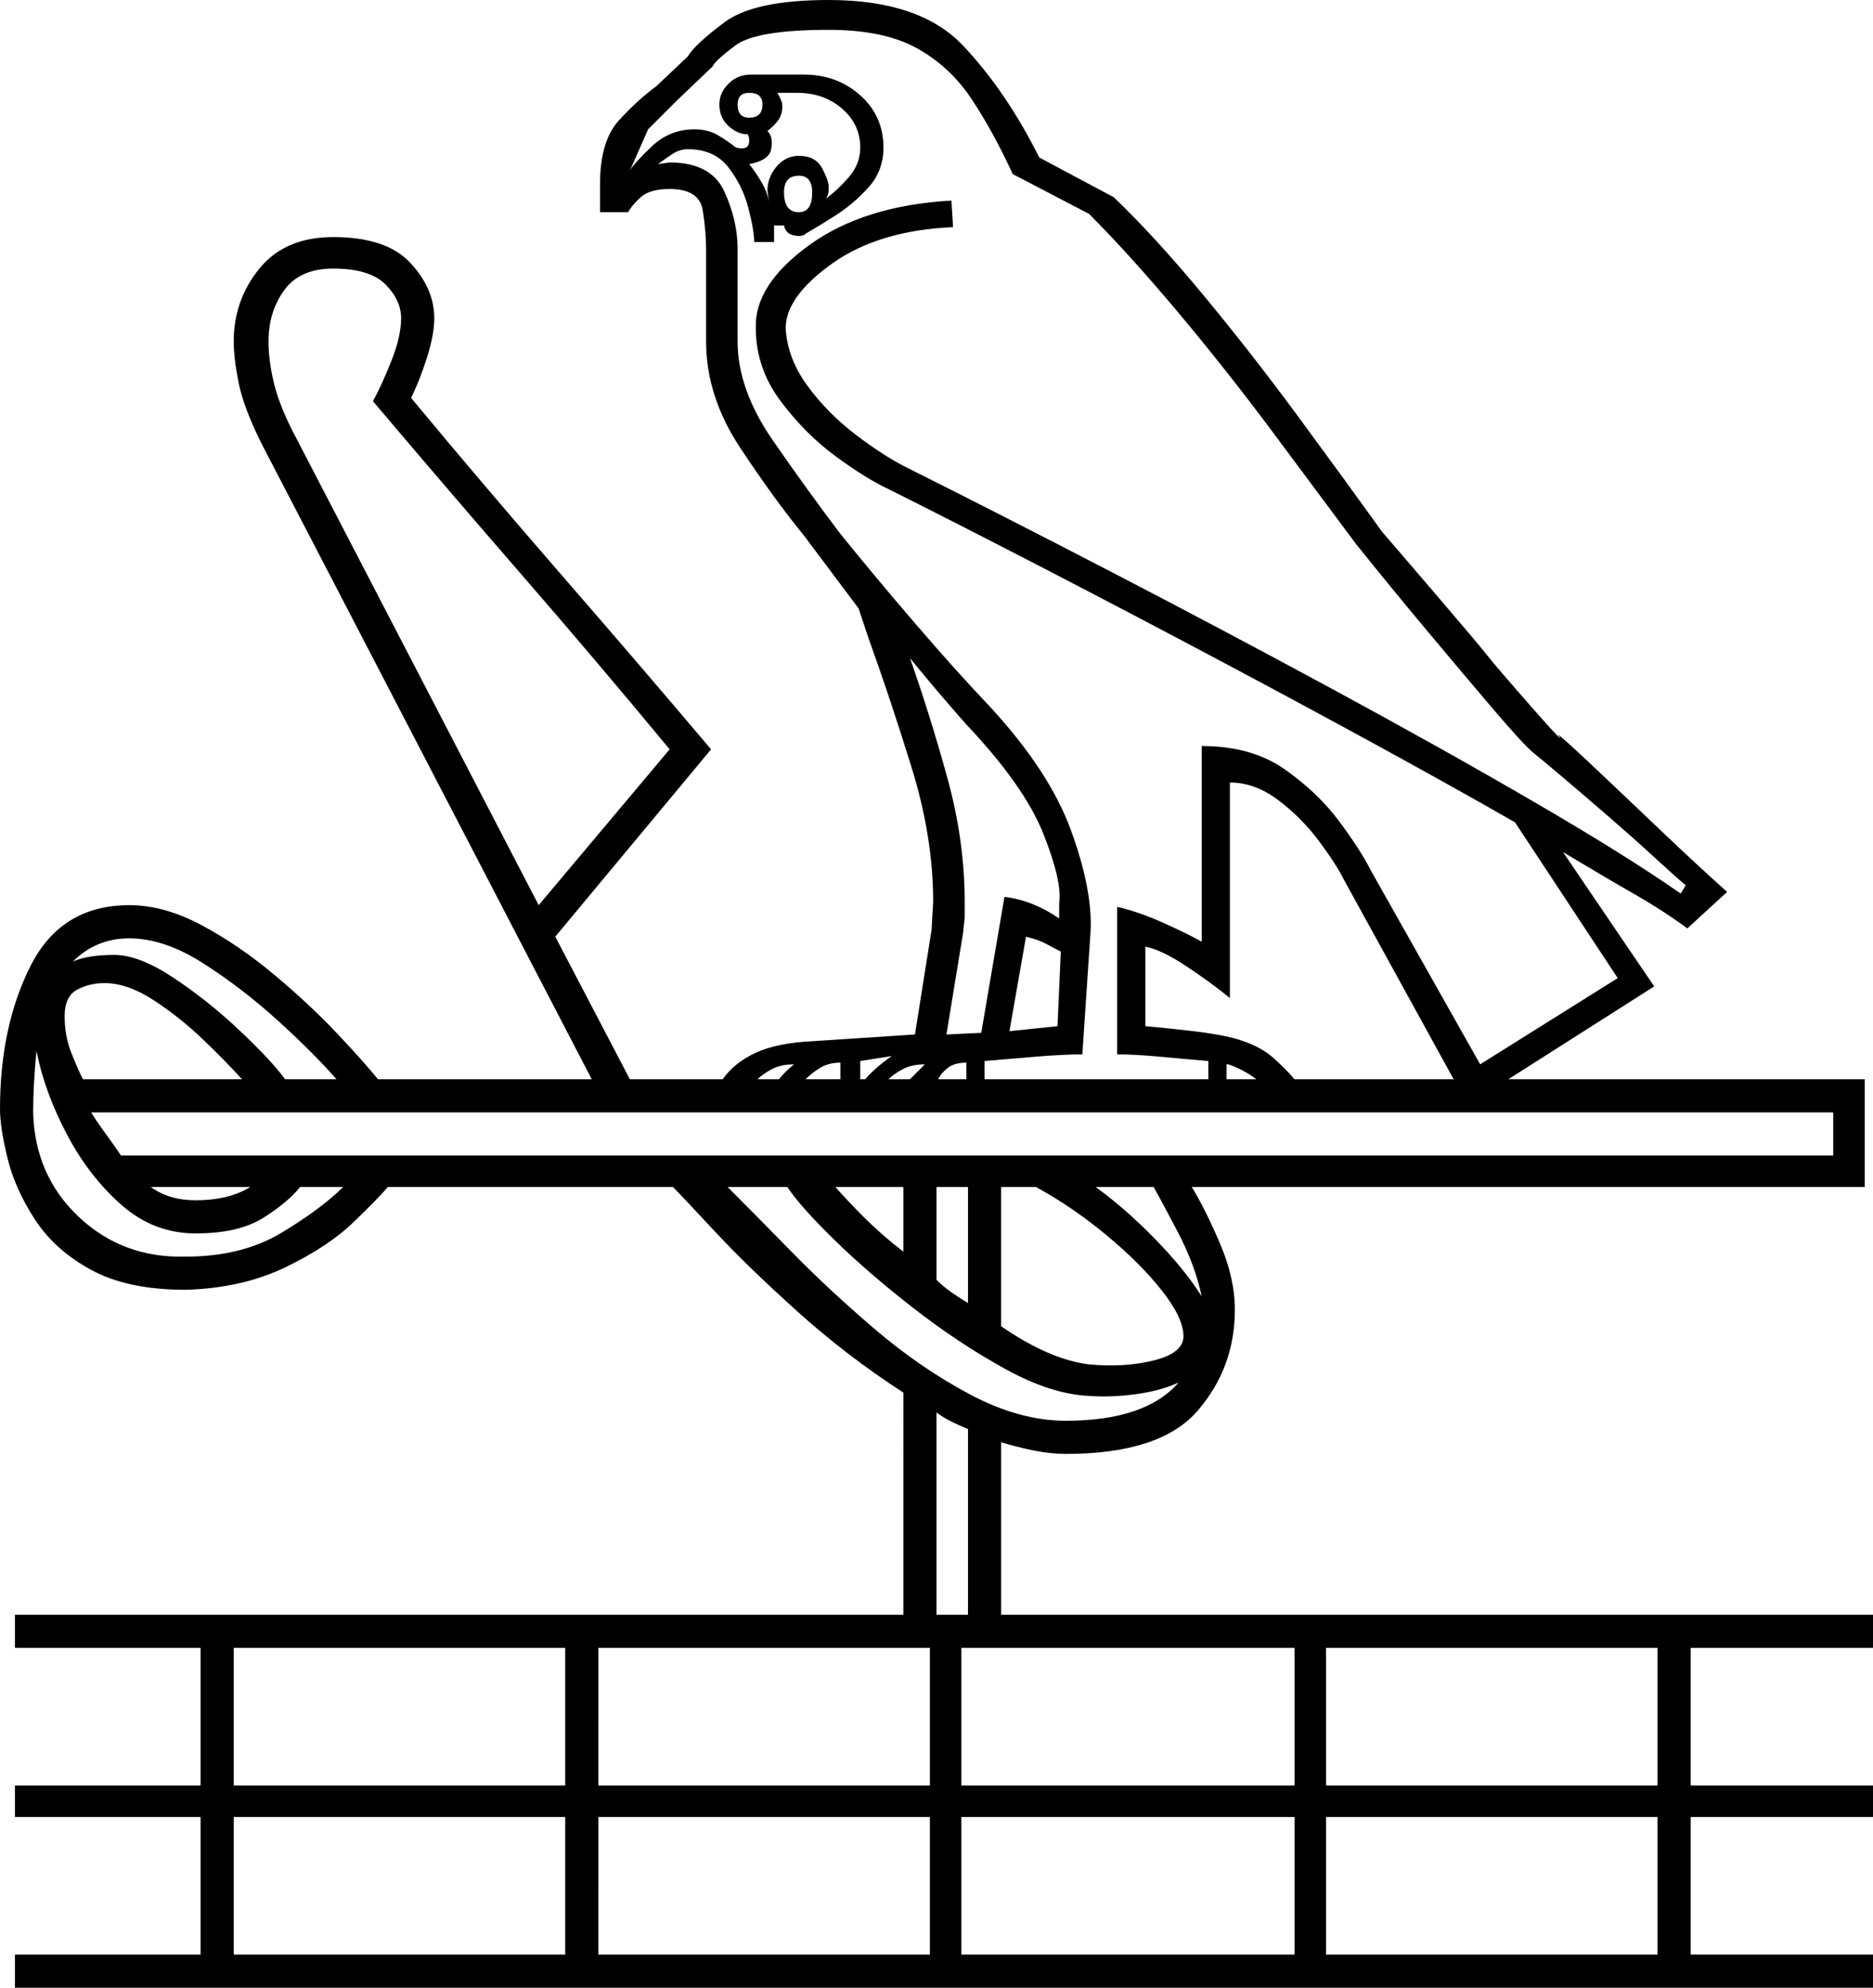 <svg xmlns="http://www.w3.org/2000/svg" viewBox="-10 0 1130 1199"><path d="M-1 1199v-20h112v-83H-1v-19h112v-83H-1v-20h536V840q-34-22-64-49t-50-48.5Q401 721 396 716H224q-5 6-20.5 21T162 764.5Q136 777 102 778q-35 0-57-12t-34-30.5q-12-18.5-16.5-37T-10 669q0-50 18.5-86.5T68 546q21 0 43.5 12t44 30q21.5 18 38 35.5T218 651h129L148 268q-11-22-14-37t-3-25q0-25 15.5-44t44.5-19q32 0 46.5 15.5T252 192q0 10-4.5 24t-9.5 24q44 53 90.5 106.5T419 452l-94 113 45 86h56q7-10 20-16t35-7l61-4 10-63 1-17q0-39-13-81t-26-78l-6-18-33-44q-18-22-38.5-53T416 206v-56q0-10-2-23t-20-13q-12 0-17.5 5t-7.5 9h-17v-17q0-26 11.5-38.5T386 52l19-18q4-7 22-20.5T490 0q55 0 81 27.5T617 95l45 24q25 24 54 59t57 73q28 38 51 70l9.5 11 24 28q24 28 29.5 35t27 31.5q21.5 24.5 16 16.5 5 4 22.5 20.5t39 37Q1013 521 1032 538l-24 22q-15-11-32.5-21T933 514l55 81-88 56h215v65H709q8 13 17 34t9 40q0 35-22.5 61T633 877q-9 0-19-2t-20-5v104h526v20h-110v83h110v19h-110v83h110v20zm585-548h135v-11q-12-1-28-2.5t-27-1.5v-89q13 3 27.5 9.5T715 568V450q30 0 50 14t33 31.5q13 17.5 19 29.5l66 117 83-52-62-94q-42-24-92.5-51.5t-102.5-55q-52-27.5-99.5-52T526 295q-13-6-31.5-19.5T461 242q-15-20-15-44-1-26 32-50t86-27l1 16q-45 2-73 22t-28 39q1 18 13 34.5t29 29.5q17 13 31 20 56 28 123.5 63t134 71Q861 452 916 484t88 55l3-5q-6-5-18.5-16.5T961 493q-15-13-28-24t-18-15q-6-5-23.5-25.5t-40.5-48Q828 353 808 328q-23-31-51-68.5t-57-72Q671 153 647 129l-46-24q-12-26-25-45.5T543 29q-20-11-53-11-44 0-56.5 9.5T420 40l-22 21-17 17-11 25q2-4 13-14.5T409 78q8 0 14 3.5t11 7.5q8 2 8-4 0-3-1-4-6 0-11.5-5T424 63q0-7 5.5-12.5T443 45h32q20 0 34 12.5T523 89q0 14-9 24t-20 17q-11 7-18 11-2 2-7 1t-6-6h-6v10h-12q0-7-3.5-20.5t-12-24.5Q421 90 405 90q-5 0-9.5 3t-8.5 6l7-1q25 0 33 17.5t8 34.5v56q0 29 21.5 60t40.5 56q21 26 45.5 54.5T587 426q36 39 49 74.5t12 60.5l-5 75q-12 0-29.5 1.5T584 640zM454 122l-1-7q0-8 5.5-14.5T472 94q10 0 14 7.5t4 11.5q0 5-2 7 7-5 14-13t7-18q0-14-11-23.5T471 56h-12q3 5 3 8 0 5-2.5 8.5T453 79q4 4 2 12-2 6-13 8 4 5 7.5 11t4.5 12zm-12-51q8 0 8-8 0-7-8-7-7 0-7 7 0 8 7 8zm30 57q8 0 8-12 0-10-8-10-9 0-9 10 0 12 9 12zM315 546l79-94q-43-52-89-105t-90-105q5-9 11-24t6-26q0-11-9.5-20.5T191 162q-20 0-29.5 13t-9.5 31q0 11 3 24t11 29zm246 78l21-1 14-82q17 2 33 13v-9q2-13-9.5-42T573 437q-8-9-16.5-19T539 397q12 34 22.5 72t10.5 75v9.5l-1 9.5zm210 27h96l-66-120q-5-10-15.5-24T761 482.5Q747 472 732 472v130q-11-9-26-19t-25-12v48q12 1 29 3t27 5q13 4 20.5 10.5T771 651zm-172-29l29-3 2-45q-4-2-8.5-4.5T609 565zm-437 29h31q-14-16-35.5-35.5t-45-34.5Q89 566 68 566q-20 0-34 14 9-4 25-4 15 0 36 14t40 32q19 18 27 29zm-122 0h96q-9-10-23-23.5t-30-24Q67 593 53 593q-9 0-16.5 4T29 613q0 12 4 22t7 16zm62 107q34 0 58-14.5t37-27.5h-26q-7 9-22 18.5t-41 9.5q-25 0-44.5-17t-33-42.5Q17 659 12 634q-1 10-1.5 19.5T10 671q1 38 27.5 63t64.5 24zm407-107h3q6-7 16-14l-19 3zm-33 0h21v-10q-7 0-12 3t-9 7zm80 0h17v-10q-7 0-11 3t-6 7zm-109 0h13q3-4 9-9-8 0-13.5 3t-8.5 6zm79 0h13l4.5-4.5 4.5-4.5q-8 0-13.5 3t-8.5 6zm204 0h18q-8-6-17-9h-1zM63 697h1033v-26H45q3 5 8.5 12.5T63 697zm45 27q20 0 33-8H81q11 8 27 8zm607 58q-4-19-14.5-39T686 716h-35q18 13 36 31.5t28 34.5zm-68 41q22 2 39.5-2.5T704 806q0-11-13-27.5T657.5 745Q637 728 615 716h-21v84q29 20 53 23zm-73-37v-70h-19v56q4 4 9 7.5t10 6.5zm-39-31v-39h-41q7 8 17.5 18.5T535 755zm98 102q48 0 68-23-11 5-26 7t-28 1q-23-1-51-16.5T541 789q-27-21-47.5-41T465 716h-36q15 15 38 38.5t50.5 47Q545 825 575 841t58 16zm-78 117h19V862q-5-2-10-4.5t-9-5.5zm15 103h201v-83H570zm220 0h200v-83H790zm-439 0h200v-83H351zm-220 0h200v-83H131zm439 102h201v-83H570zm-439 0h200v-83H131zm220 0h200v-83H351zm439 0h200v-83H790z" fill="currentColor"/></svg>